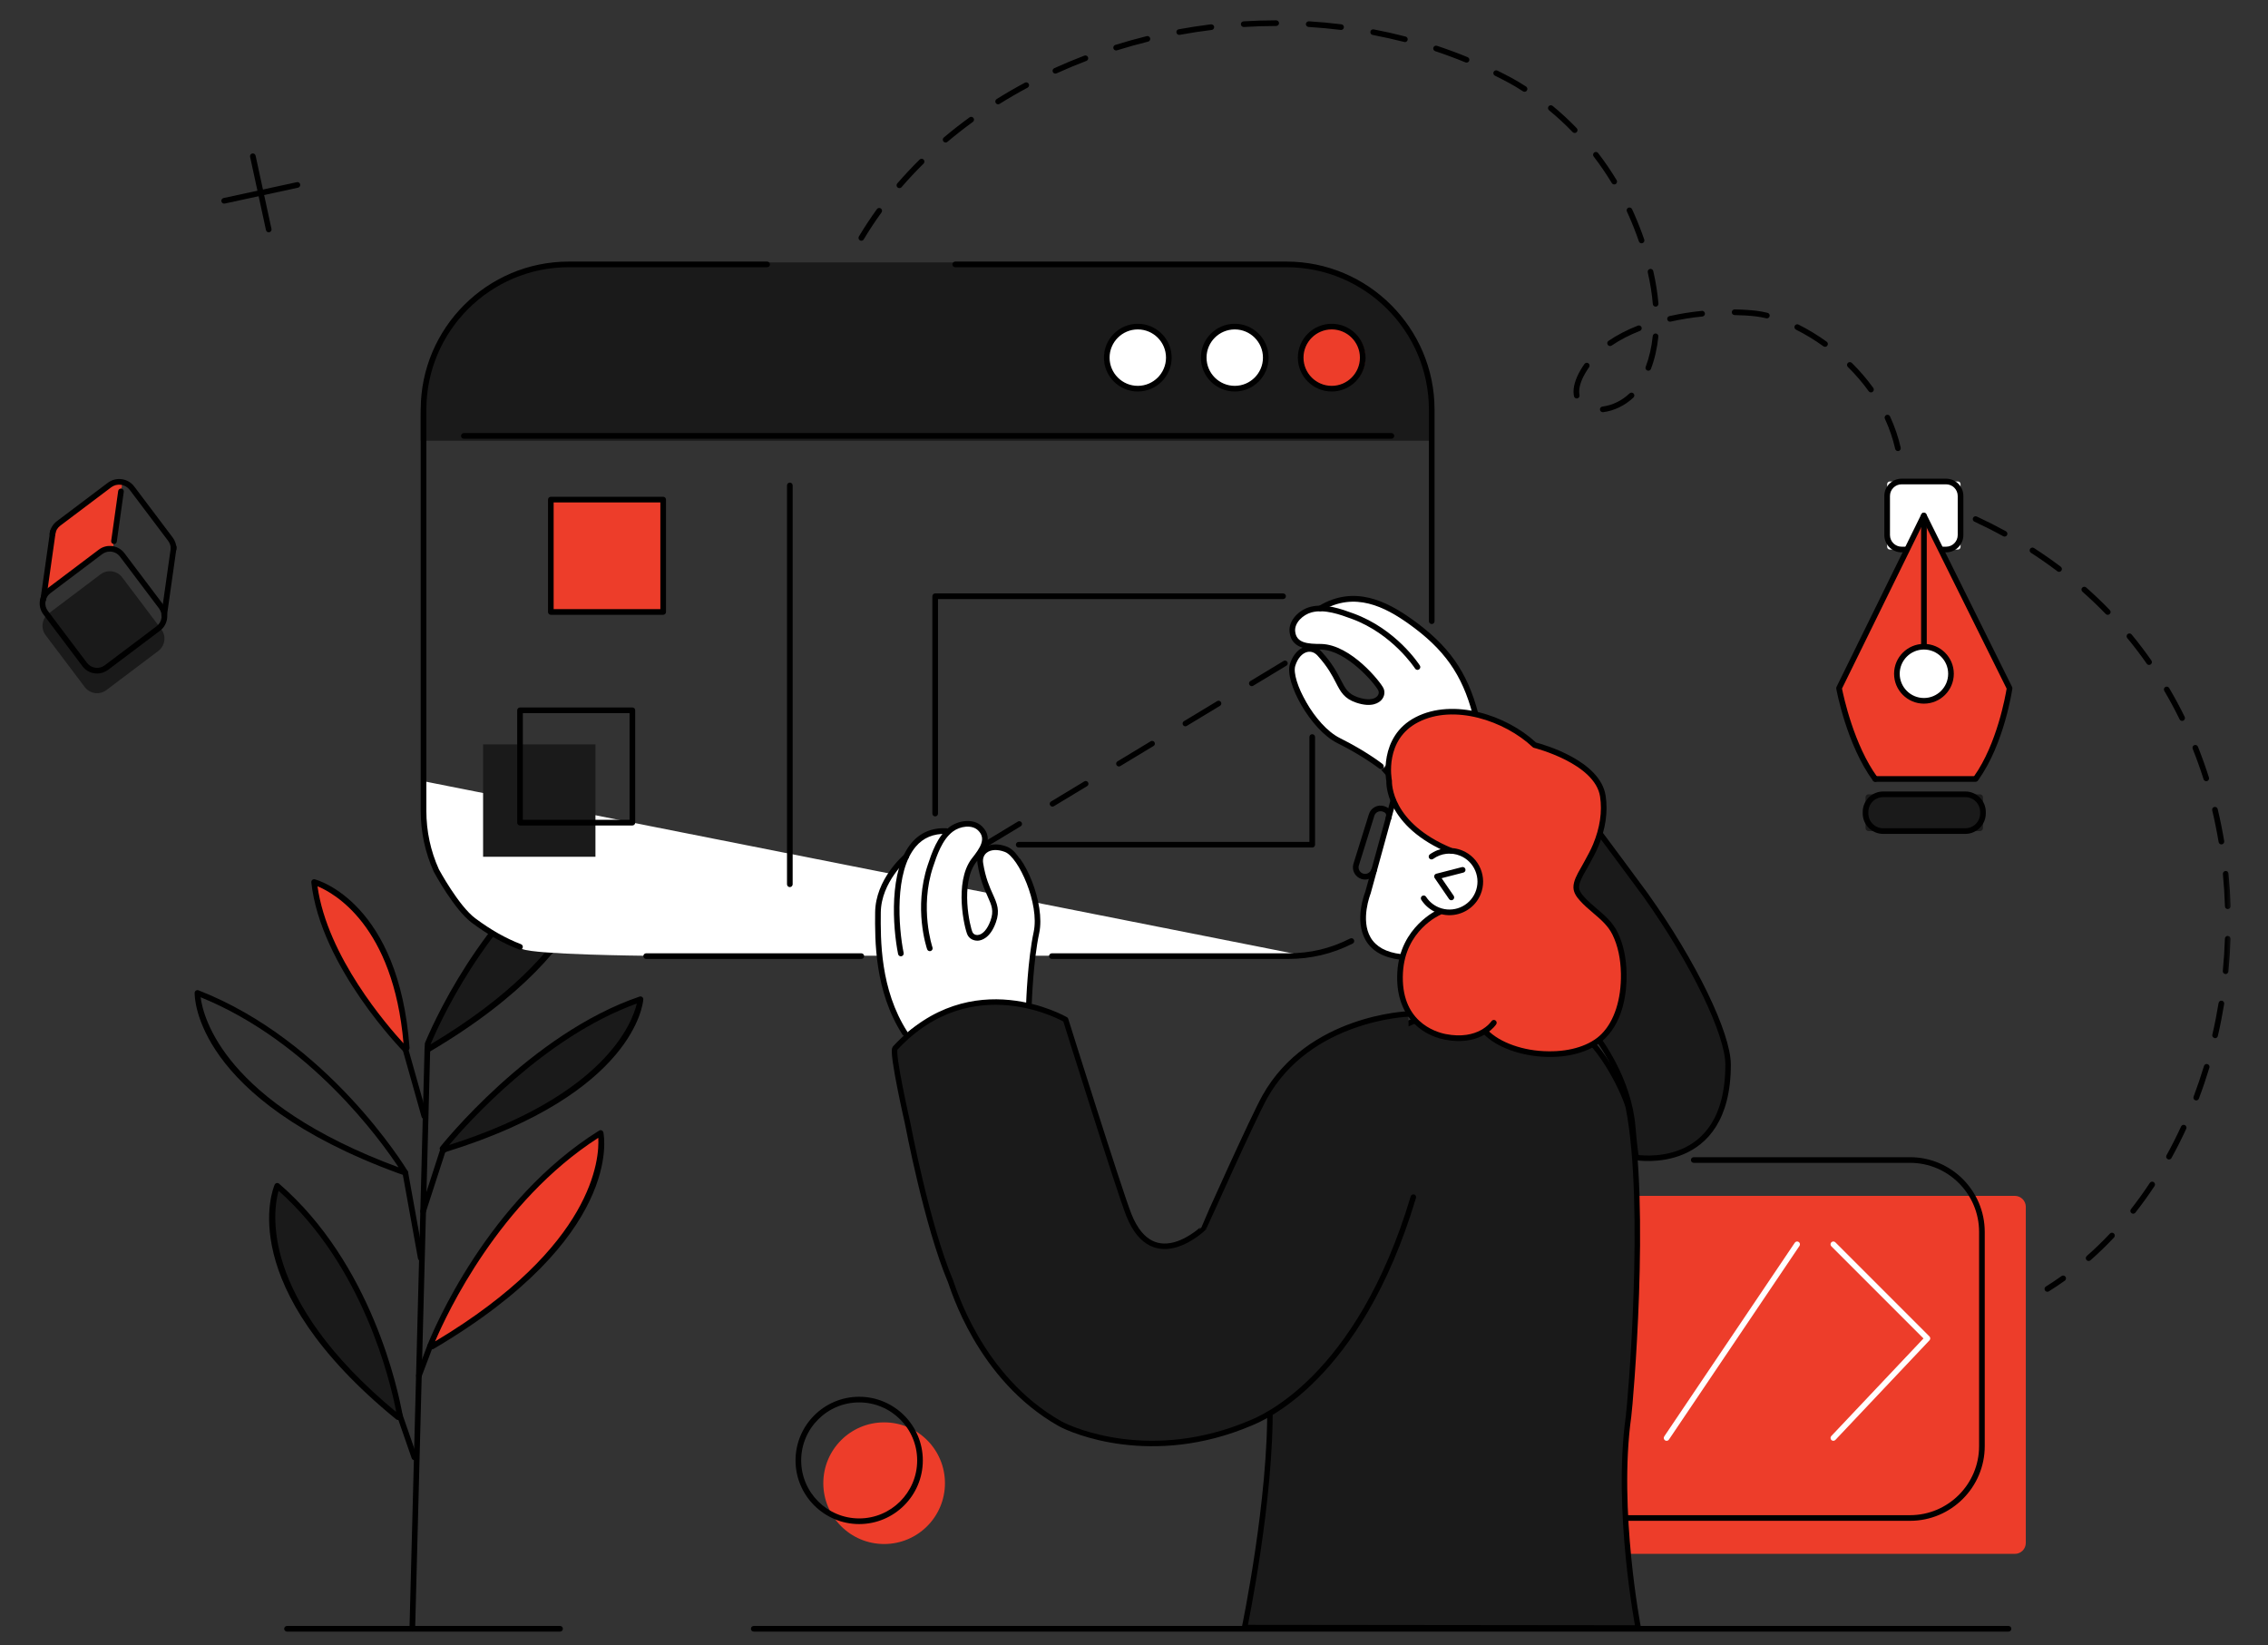<svg width="568" height="412" viewBox="0 0 568 412" fill="none" xmlns="http://www.w3.org/2000/svg">
<rect x="0" y="0" width="568" height="412" fill="#333333" stroke="none"/>
<g clip-path="url(#clip0_502_1620)">
<mask id="mask0_502_1620" style="mask-type:luminance" maskUnits="userSpaceOnUse" x="0" y="0" width="568" height="412">
<path d="M568 0.001H0V411.969H568V0.001Z" fill="white"/>
</mask>
<g mask="url(#mask0_502_1620)">
<mask id="mask1_502_1620" style="mask-type:luminance" maskUnits="userSpaceOnUse" x="8" y="2" width="551" height="408">
<path d="M8.846 2.415H558.742V409.554H8.846V2.415Z" fill="white"/>
</mask>
<g mask="url(#mask1_502_1620)">
<path d="M140.263 408.559H71.879C71.488 408.559 71.171 408.242 71.171 407.851C71.171 407.461 71.488 407.144 71.879 407.144H140.263C140.653 407.144 140.97 407.461 140.97 407.851C140.97 408.242 140.653 408.559 140.263 408.559Z" fill="black"/>
<path d="M503.018 408.559H188.769C188.378 408.559 188.062 408.242 188.062 407.851C188.062 407.461 188.378 407.144 188.769 407.144H503.018C503.409 407.144 503.726 407.461 503.726 407.851C503.726 408.242 503.409 408.559 503.018 408.559Z" fill="black"/>
<path d="M108.088 336.143C108.088 336.143 115.849 318.632 127.077 304.672C138.304 290.711 150.418 283.708 150.418 283.708C150.418 283.708 151.76 299.993 134.552 317.326C117.344 334.658 108.088 336.143 108.088 336.143Z" fill="#ED3D2A"/>
<path d="M101.857 262.407C101.857 262.407 100.397 247.596 96.521 239.3C92.645 231.005 84.652 222.703 78.669 220.87C78.669 220.87 79.55 229.517 85.194 240.352C90.838 251.187 101.911 262.794 101.911 262.794L101.857 262.407Z" fill="#ED3D2A"/>
<path d="M107.573 262.268C107.573 262.268 128.021 250.679 136.6 239.57C145.18 228.461 147.565 222.271 148.196 219.713C148.827 217.156 149.317 210.03 149.317 210.03C149.317 210.03 135.366 217.27 123.723 233.107C112.08 248.945 107.59 259.555 107.573 262.268Z" fill="#1A1A1A"/>
<path d="M111.467 287.776C111.467 287.776 133.805 280.667 144.566 271.998C155.327 263.329 160.363 252.81 160.343 250.658C160.343 250.658 144.534 255.066 131.514 267.044C118.494 279.021 111.467 287.776 111.467 287.776Z" fill="#1A1A1A"/>
<path d="M100.169 354.821C100.169 354.821 96.777 334.439 87.175 319.006C77.573 303.573 69.731 297.196 69.731 297.196C69.731 297.196 64.759 309.54 74.72 326.958C84.68 344.377 100.169 354.821 100.169 354.821Z" fill="#1A1A1A"/>
<path d="M99.743 355.571C99.563 355.587 99.379 355.536 99.231 355.414C58.361 322.043 68.338 297.675 68.784 296.653C68.873 296.447 69.055 296.295 69.275 296.246C69.497 296.195 69.726 296.254 69.894 296.399C93.108 316.446 99.742 348.222 100.837 354.388C100.884 354.65 100.78 354.913 100.57 355.073L100.108 355.428C99.999 355.512 99.872 355.559 99.743 355.571ZM69.768 298.17C68.419 302.923 64.684 324.959 99.251 353.6C97.724 345.695 90.906 316.985 69.768 298.17Z" fill="black"/>
<path d="M101.574 294.341C101.475 294.351 101.377 294.339 101.279 294.307L99.702 293.77C48.814 275.099 48.725 249.697 48.745 248.624C48.75 248.394 48.867 248.178 49.059 248.049C49.256 247.926 49.501 247.897 49.709 247.979C82.014 260.584 101.307 291.943 102.114 293.272C102.268 293.525 102.246 293.85 102.059 294.079C101.937 294.233 101.759 294.324 101.574 294.341ZM50.246 249.717C50.881 254.707 56.158 276.18 99.818 292.306C95.356 285.543 77.649 260.853 50.246 249.717Z" fill="black"/>
<path d="M101.628 263.529C101.491 263.592 101.21 263.471 101.06 263.324C100.853 263.114 80.275 242.129 77.966 220.948C77.94 220.715 78.03 220.486 78.208 220.333C78.384 220.182 78.629 220.127 78.849 220.187C79.708 220.412 99.904 226.163 102.564 262.354C102.576 262.516 102.532 262.679 102.437 262.812L102.142 263.232C102.021 263.402 101.835 263.51 101.628 263.529ZM79.514 221.923C81.982 239.551 97 256.86 101.056 261.26C98.506 231.699 83.585 223.595 79.514 221.923Z" fill="black"/>
<path d="M107.093 263.581C106.943 263.595 106.791 263.562 106.66 263.481C106.437 263.347 106.307 263.101 106.32 262.84L106.399 261.331C106.404 261.251 106.423 261.17 106.455 261.093C109.931 252.862 123.261 224.762 148.856 208.818C149.049 208.699 149.293 208.681 149.508 208.768C149.72 208.86 149.874 209.05 149.922 209.274C150.142 210.338 154.791 235.596 107.385 263.488C107.295 263.54 107.195 263.572 107.093 263.581ZM107.807 261.531C147.719 237.714 148.944 215.645 148.648 210.625C124.147 226.371 111.271 253.357 107.807 261.531Z" fill="black"/>
<path d="M108.265 337.879C108.172 337.888 108.075 337.878 107.982 337.848L107.511 337.695C107.326 337.636 107.173 337.502 107.089 337.324C107.007 337.148 107 336.944 107.072 336.762C108.524 333.106 122.065 300.538 150.044 283.107C150.239 282.985 150.483 282.967 150.696 283.057C150.909 283.148 151.063 283.339 151.11 283.563C151.331 284.626 155.98 309.891 108.558 337.786C108.468 337.838 108.368 337.87 108.265 337.879ZM149.836 284.914C125.052 300.851 111.996 328.748 108.955 335.904C148.911 312.015 150.133 289.935 149.836 284.914Z" fill="black"/>
<path d="M111.382 288.597C111.286 288.606 111.19 288.594 111.105 288.55L110.505 288.241C110.316 288.144 110.182 287.969 110.136 287.763C110.092 287.557 110.142 287.341 110.271 287.175C110.493 286.894 132.734 258.875 160.173 249.547C160.39 249.469 160.642 249.51 160.831 249.657C161.02 249.801 161.122 250.031 161.107 250.268C161.039 251.221 158.93 273.759 111.897 288.384C111.621 288.544 111.501 288.586 111.382 288.597ZM159.49 251.287C136.386 259.62 117.182 281.139 112.483 286.715C151.67 274.255 158.395 255.963 159.49 251.287Z" fill="black"/>
<path d="M103.326 408.537C102.853 408.529 102.544 408.205 102.553 407.814L106.319 262.859C106.331 262.469 106.632 262.2 107.046 262.17C107.435 262.181 107.744 262.506 107.735 262.896L103.969 407.852C103.959 408.214 103.678 408.504 103.326 408.537Z" fill="black"/>
<path d="M103.842 365.628C103.524 365.658 103.217 365.469 103.108 365.157L99.186 353.881C99.056 353.511 99.252 353.107 99.621 352.98C99.997 352.854 100.392 353.049 100.522 353.415L104.444 364.691C104.573 365.061 104.377 365.465 104.009 365.592C103.953 365.612 103.897 365.623 103.842 365.628Z" fill="black"/>
<path d="M104.972 345.186C104.868 345.196 104.761 345.183 104.656 345.143C104.29 345.006 104.106 344.598 104.246 344.232L107.068 336.772C107.204 336.406 107.61 336.22 107.98 336.361C108.346 336.499 108.53 336.907 108.391 337.273L105.568 344.733C105.47 344.994 105.232 345.162 104.972 345.186Z" fill="black"/>
<path d="M105.433 315.706C105.071 315.739 104.738 315.491 104.671 315.128L100.812 293.764C100.743 293.378 100.998 293.01 101.381 292.941C101.727 292.841 102.132 293.128 102.205 293.511L106.064 314.875C106.133 315.261 105.878 315.629 105.494 315.698C105.474 315.702 105.453 315.704 105.433 315.706Z" fill="black"/>
<path d="M106.329 280.191C105.995 280.222 105.676 280.013 105.584 279.678L100.883 263.017C100.776 262.643 100.995 262.251 101.372 262.145C101.774 262.036 102.14 262.26 102.243 262.634L106.944 279.296C107.051 279.67 106.831 280.062 106.455 280.167C106.412 280.179 106.37 280.187 106.329 280.191Z" fill="black"/>
<path d="M106.029 304.028C105.935 304.037 105.839 304.027 105.746 303.997C105.373 303.876 105.171 303.478 105.292 303.106L110.355 287.496C110.475 287.122 110.878 286.922 111.246 287.042C111.619 287.162 111.821 287.561 111.7 287.933L106.637 303.542C106.546 303.819 106.301 304.003 106.029 304.028Z" fill="black"/>
<path d="M236.655 371.396C236.655 379.808 229.836 386.628 221.424 386.628C213.011 386.628 206.191 379.808 206.191 371.396C206.191 362.984 213.011 356.165 221.424 356.165C229.836 356.165 236.655 362.984 236.655 371.396Z" fill="#ED3D2A"/>
<path d="M215.174 381.632C206.385 381.632 199.235 374.482 199.235 365.693C199.235 356.904 206.385 349.752 215.174 349.752C223.963 349.752 231.112 356.904 231.112 365.693C231.112 374.482 223.963 381.632 215.174 381.632ZM215.174 351.167C207.164 351.167 200.649 357.682 200.649 365.693C200.649 373.702 207.164 380.218 215.174 380.218C223.183 380.218 229.698 373.702 229.698 365.693C229.698 357.682 223.183 351.167 215.174 351.167Z" fill="black"/>
<path d="M39.639 163.003L26.65 172.795C24.939 174.084 22.508 173.743 21.218 172.033L11.426 159.044C10.136 157.333 10.478 154.901 12.188 153.612L25.177 143.82C26.888 142.53 29.32 142.872 30.609 144.582L40.401 157.571C41.691 159.282 41.349 161.714 39.639 163.003Z" fill="#1A1A1A"/>
<path d="M28.296 137.162L30.662 120.739C30.662 120.739 28.714 120.501 27.586 121.342C26.582 122.089 17.05 129.283 14.942 130.874C14.561 131.161 14.246 131.504 13.996 131.911C13.64 132.489 13.206 133.404 13.035 134.614C12.723 136.819 10.968 149.226 10.968 149.226L25.913 137.478C25.913 137.478 26.85 136.782 28.296 137.162Z" fill="#ED3D2A"/>
<path d="M24.324 168.656C24.11 168.656 23.895 168.639 23.677 168.608C22.464 168.44 21.391 167.807 20.653 166.829L10.861 153.84C10.123 152.862 9.811 151.655 9.982 150.441C10.152 149.228 10.785 148.155 11.763 147.417L24.752 137.625C26.768 136.104 29.646 136.507 31.175 138.527L40.967 151.516C41.703 152.494 42.015 153.7 41.845 154.913C41.676 156.128 41.043 157.201 40.065 157.938L27.074 167.731C26.271 168.335 25.313 168.656 24.324 168.656ZM27.508 138.118C26.842 138.118 26.174 138.326 25.602 138.755L12.615 148.547C11.938 149.057 11.5 149.799 11.381 150.638C11.264 151.477 11.48 152.311 11.992 152.99L21.784 165.977C22.838 167.375 24.832 167.655 26.223 166.6L39.214 156.808C39.89 156.298 40.326 155.556 40.445 154.718C40.562 153.877 40.346 153.043 39.837 152.366L30.044 139.378C29.422 138.554 28.47 138.118 27.508 138.118Z" fill="black"/>
<path d="M43.479 138.186C43.078 138.18 42.766 137.859 42.771 137.469C42.782 136.724 42.55 136.013 42.099 135.415L32.501 122.684C31.966 121.973 31.185 121.514 30.303 121.389C29.42 121.27 28.548 121.492 27.835 122.03L15.104 131.627C14.4 132.157 13.94 132.93 13.811 133.803C13.753 134.188 13.41 134.457 13.009 134.4C12.623 134.344 12.356 133.984 12.413 133.598C12.596 132.352 13.25 131.253 14.252 130.496L26.984 120.9C27.995 120.137 29.243 119.819 30.501 119.989C31.756 120.164 32.868 120.82 33.631 121.833L43.23 134.564C43.871 135.415 44.202 136.426 44.186 137.489C44.179 137.875 43.865 138.186 43.479 138.186Z" fill="black"/>
<path d="M28.546 136.25C28.061 136.188 27.792 135.831 27.845 135.444L29.6 122.941C29.654 122.557 29.999 122.287 30.4 122.339C30.787 122.394 31.056 122.752 31.002 123.139L29.247 135.642C29.197 135.995 28.894 136.25 28.546 136.25Z" fill="black"/>
<path d="M41.111 154.735C40.626 154.673 40.357 154.315 40.41 153.929L42.815 136.935C42.873 136.548 43.248 136.304 43.614 136.332C44.001 136.388 44.27 136.746 44.217 137.132L41.812 154.126C41.761 154.48 41.458 154.735 41.111 154.735Z" fill="black"/>
<path d="M10.841 150.832C10.356 150.77 10.086 150.412 10.14 150.026L12.545 133.032C12.602 132.647 12.97 132.405 13.344 132.429C13.73 132.485 14 132.842 13.947 133.229L11.542 150.223C11.49 150.577 11.188 150.832 10.841 150.832Z" fill="black"/>
<path d="M504.61 389.093H386.488C384.984 389.093 383.754 387.863 383.754 386.36V302.185C383.754 300.681 384.984 299.451 386.488 299.451H504.61C506.113 299.451 507.343 300.681 507.343 302.185V386.36C507.343 387.863 506.113 389.093 504.61 389.093Z" fill="#ED3D2A"/>
<path d="M417.383 360.783C417.248 360.783 417.108 360.744 416.989 360.662C416.664 360.444 416.578 360.004 416.795 359.681L449.489 311.183C449.711 310.859 450.151 310.773 450.471 310.992C450.796 311.21 450.883 311.65 450.665 311.973L417.971 360.47C417.831 360.674 417.61 360.783 417.383 360.783Z" fill="white"/>
<path d="M459.146 360.783C458.973 360.783 458.796 360.719 458.661 360.59C458.377 360.322 458.364 359.874 458.632 359.59L481.722 335.154L458.644 312.077C458.368 311.802 458.368 311.354 458.644 311.078C458.924 310.799 459.367 310.799 459.647 311.078L483.21 334.64C483.482 334.909 483.486 335.347 483.223 335.624L459.659 360.561C459.52 360.709 459.334 360.783 459.146 360.783Z" fill="white"/>
<path d="M478.343 380.819H406.987C406.597 380.819 406.28 380.503 406.28 380.112C406.28 379.722 406.597 379.405 406.987 379.405H478.343C487.884 379.405 495.646 371.644 495.646 362.107V308.477C495.646 298.939 487.884 291.178 478.343 291.178H424.183C423.792 291.178 423.476 290.862 423.476 290.471C423.476 290.081 423.792 289.764 424.183 289.764H478.343C488.665 289.764 497.06 298.158 497.06 308.477V362.107C497.06 372.425 488.665 380.819 478.343 380.819Z" fill="black"/>
<path d="M512.745 323.459C512.51 323.459 512.28 323.342 512.144 323.126C511.939 322.796 512.038 322.36 512.371 322.152C513.69 321.33 515.01 320.448 516.292 319.534C516.609 319.312 517.057 319.382 517.279 319.698C517.505 320.017 517.431 320.459 517.114 320.685C515.807 321.618 514.463 322.516 513.118 323.353C513.004 323.425 512.872 323.459 512.745 323.459ZM523.075 315.754C522.878 315.754 522.684 315.674 522.545 315.513C522.286 315.221 522.314 314.773 522.606 314.516C524.608 312.753 526.561 310.864 528.411 308.897C528.67 308.613 529.127 308.599 529.41 308.866C529.693 309.133 529.706 309.581 529.439 309.867C527.56 311.865 525.579 313.787 523.544 315.577C523.408 315.696 523.239 315.754 523.075 315.754ZM534.236 303.915C534.084 303.915 533.928 303.865 533.8 303.764C533.492 303.522 533.439 303.078 533.681 302.77C535.321 300.677 536.912 298.47 538.4 296.211C538.614 295.88 539.062 295.787 539.383 296.01C539.708 296.223 539.798 296.663 539.584 296.988C538.072 299.282 536.46 301.522 534.791 303.645C534.651 303.822 534.446 303.915 534.236 303.915ZM543.206 290.336C543.091 290.336 542.972 290.308 542.865 290.248C542.524 290.059 542.396 289.629 542.585 289.288C543.876 286.949 545.105 284.521 546.236 282.069C546.4 281.714 546.824 281.562 547.173 281.722C547.526 281.887 547.683 282.306 547.518 282.662C546.375 285.144 545.134 287.603 543.826 289.971C543.695 290.205 543.453 290.336 543.206 290.336ZM550.026 275.558C549.944 275.558 549.858 275.543 549.775 275.513C549.409 275.375 549.224 274.966 549.364 274.602C550.318 272.072 551.193 269.49 551.966 266.931C552.081 266.561 552.455 266.331 552.85 266.461C553.224 266.572 553.434 266.968 553.323 267.342C552.538 269.93 551.654 272.541 550.687 275.1C550.581 275.383 550.314 275.558 550.026 275.558ZM554.745 259.974C554.203 259.867 553.968 259.487 554.054 259.107C554.663 256.502 555.189 253.828 555.625 251.16C555.691 250.778 556.036 250.519 556.439 250.576C556.825 250.64 557.084 251.004 557.022 251.39C556.578 254.087 556.048 256.792 555.436 259.427C555.357 259.754 555.066 259.974 554.745 259.974ZM557.384 243.908C556.928 243.867 556.64 243.522 556.681 243.134C556.945 240.425 557.125 237.705 557.211 235.054C557.224 234.659 557.553 234.316 557.943 234.369C558.334 234.382 558.638 234.709 558.626 235.099C558.535 237.783 558.354 240.532 558.087 243.269C558.054 243.635 557.746 243.908 557.384 243.908ZM557.931 227.638C557.549 227.638 557.236 227.336 557.224 226.953C557.138 224.228 556.961 221.511 556.702 218.875C556.661 218.487 556.945 218.14 557.335 218.1C557.807 218.058 558.067 218.349 558.108 218.736C558.371 221.401 558.552 224.152 558.638 226.908C558.65 227.299 558.342 227.625 557.952 227.638H557.931ZM556.332 211.441C555.991 211.441 555.691 211.196 555.633 210.851C555.185 208.179 554.647 205.511 554.026 202.917C553.931 202.537 554.165 202.156 554.548 202.064C554.926 201.98 555.308 202.21 555.399 202.588C556.028 205.213 556.578 207.914 557.031 210.617C557.092 211.003 556.833 211.367 556.447 211.431C556.41 211.439 556.369 211.441 556.332 211.441ZM552.538 195.616C552.238 195.616 551.958 195.425 551.863 195.123C551.045 192.545 550.129 189.983 549.138 187.506C548.994 187.142 549.171 186.731 549.532 186.585C549.902 186.445 550.31 186.62 550.454 186.98C551.456 189.489 552.385 192.085 553.212 194.695C553.331 195.068 553.125 195.466 552.751 195.583C552.682 195.606 552.608 195.616 552.538 195.616ZM546.494 180.513C546.231 180.513 545.981 180.367 545.857 180.116C544.682 177.709 543.391 175.315 542.026 172.998C541.825 172.661 541.94 172.228 542.277 172.03C542.602 171.829 543.041 171.94 543.243 172.279C544.628 174.626 545.935 177.054 547.132 179.495C547.3 179.845 547.157 180.27 546.807 180.441C546.704 180.491 546.601 180.513 546.494 180.513ZM538.219 166.501C537.997 166.501 537.775 166.396 537.64 166.199C536.123 164.031 534.479 161.866 532.748 159.768C532.501 159.465 532.542 159.02 532.846 158.771C533.151 158.53 533.595 158.565 533.842 158.868C535.597 160.995 537.262 163.19 538.799 165.389C539.025 165.71 538.943 166.15 538.626 166.374C538.503 166.46 538.359 166.501 538.219 166.501ZM527.872 153.957C527.688 153.957 527.502 153.885 527.363 153.741C525.509 151.825 523.544 149.947 521.521 148.161C521.229 147.902 521.2 147.456 521.46 147.162C521.719 146.87 522.163 146.839 522.459 147.1C524.51 148.911 526.504 150.814 528.382 152.759C528.653 153.038 528.645 153.486 528.366 153.758C528.226 153.891 528.049 153.957 527.872 153.957ZM515.68 143.19C515.532 143.19 515.379 143.145 515.252 143.049C513.131 141.444 510.903 139.886 508.629 138.416C508.301 138.204 508.206 137.767 508.416 137.437C508.63 137.111 509.065 137.016 509.394 137.228C511.7 138.716 513.957 140.294 516.107 141.918C516.42 142.155 516.481 142.599 516.243 142.911C516.103 143.094 515.894 143.19 515.68 143.19ZM502.028 134.361C501.912 134.361 501.793 134.334 501.686 134.274C499.38 133.004 496.951 131.775 494.468 130.62C494.114 130.455 493.962 130.034 494.126 129.68C494.291 129.325 494.702 129.171 495.068 129.337C497.575 130.506 500.034 131.75 502.369 133.032C502.71 133.222 502.837 133.651 502.648 133.995C502.517 134.229 502.278 134.361 502.028 134.361Z" fill="black"/>
<path d="M475.324 112.954C474.999 112.954 474.707 112.732 474.633 112.404C474.053 109.843 473.186 107.304 472.055 104.86C471.891 104.504 472.043 104.083 472.401 103.921C472.75 103.752 473.174 103.913 473.338 104.264C474.509 106.798 475.41 109.431 476.014 112.091C476.101 112.471 475.862 112.851 475.48 112.938C475.426 112.948 475.373 112.954 475.324 112.954ZM401.398 103.216C401.045 103.216 400.74 102.952 400.695 102.593C400.65 102.204 400.925 101.853 401.312 101.806C403.75 101.514 406.225 100.311 408.111 98.507C408.387 98.237 408.843 98.246 409.11 98.529C409.382 98.811 409.373 99.259 409.09 99.531C406.985 101.541 404.214 102.882 401.485 103.212C401.456 103.214 401.427 103.216 401.398 103.216ZM394.882 99.779C394.549 99.779 394.253 99.547 394.188 99.21C394.118 98.856 394.081 98.48 394.077 98.081C394.077 96.266 394.837 94.172 396.334 91.847C396.486 91.609 396.65 91.372 396.819 91.136C397.045 90.817 397.481 90.747 397.806 90.968C398.122 91.194 398.196 91.635 397.97 91.954C397.818 92.17 397.67 92.39 397.526 92.612C396.173 94.706 395.491 96.542 395.491 98.073C395.495 98.373 395.524 98.663 395.577 98.934C395.651 99.319 395.405 99.69 395.018 99.766C394.973 99.775 394.928 99.779 394.882 99.779ZM468.573 98.258C468.356 98.258 468.138 98.155 467.998 97.964C466.477 95.847 464.721 93.802 462.777 91.884C462.498 91.611 462.498 91.163 462.769 90.883C463.049 90.604 463.493 90.606 463.772 90.877C465.774 92.85 467.583 94.957 469.149 97.138C469.375 97.456 469.305 97.898 468.984 98.127C468.861 98.215 468.717 98.258 468.573 98.258ZM412.806 92.828C412.724 92.828 412.637 92.813 412.555 92.782C412.189 92.644 412.004 92.235 412.144 91.87C413.036 89.51 413.632 86.908 413.916 84.135C413.953 83.746 414.368 83.436 414.689 83.504C415.079 83.543 415.363 83.891 415.322 84.279C415.026 87.173 414.405 89.897 413.468 92.371C413.361 92.653 413.089 92.828 412.806 92.828ZM457.063 86.84C456.919 86.84 456.776 86.797 456.648 86.707C454.436 85.114 452.126 83.712 449.787 82.542C449.437 82.368 449.298 81.942 449.47 81.593C449.643 81.239 450.071 81.097 450.42 81.276C452.825 82.479 455.201 83.919 457.478 85.559C457.795 85.788 457.865 86.23 457.639 86.546C457.499 86.74 457.281 86.84 457.063 86.84ZM403.236 86.647C403.01 86.647 402.788 86.54 402.652 86.339C402.43 86.016 402.512 85.576 402.837 85.356C404.954 83.907 407.429 82.623 410.187 81.539C410.557 81.395 410.964 81.576 411.104 81.938C411.248 82.302 411.067 82.713 410.705 82.855C408.046 83.901 405.666 85.134 403.634 86.523C403.511 86.608 403.376 86.647 403.236 86.647ZM418.24 80.551C417.916 80.551 417.624 80.328 417.55 79.998C417.463 79.617 417.706 79.239 418.084 79.153C420.682 78.569 423.416 78.129 426.211 77.846C426.544 77.769 426.943 78.088 426.984 78.477C427.025 78.865 426.742 79.212 426.351 79.251C423.617 79.531 420.937 79.963 418.397 80.534C418.343 80.546 418.29 80.551 418.24 80.551ZM442.499 79.727C441.409 79.484 440.537 79.322 439.748 79.229C438.116 79.036 436.32 78.923 434.404 78.894C434.014 78.888 433.706 78.567 433.71 78.177C433.713 77.79 434.03 77.48 434.416 77.48C436.386 77.508 438.236 77.624 439.913 77.823C440.76 77.924 441.689 78.094 442.667 78.333C443.045 78.423 443.279 78.805 443.185 79.186C443.107 79.51 442.819 79.727 442.499 79.727ZM414.639 76.781C414.273 76.781 413.965 76.503 413.936 76.134C413.718 73.609 413.295 70.937 412.67 68.195C412.584 67.815 412.822 67.435 413.205 67.348C413.608 67.266 413.965 67.503 414.051 67.883C414.689 70.689 415.124 73.424 415.342 76.014C415.379 76.403 415.087 76.746 414.701 76.779C414.681 76.781 414.66 76.781 414.639 76.781ZM411.116 60.921C410.824 60.921 410.549 60.738 410.446 60.444C409.723 58.34 408.9 56.235 407.996 54.186L407.445 52.956C407.281 52.601 407.437 52.181 407.79 52.017C408.14 51.859 408.563 52.011 408.728 52.365L409.291 53.612C410.212 55.7 411.05 57.842 411.787 59.984C411.914 60.354 411.717 60.757 411.347 60.884C411.268 60.909 411.194 60.921 411.116 60.921ZM215.711 60.278C215.588 60.278 215.463 60.247 215.347 60.177C215.012 59.978 214.904 59.544 215.105 59.207C216.494 56.88 218.015 54.578 219.621 52.365C219.849 52.046 220.29 51.976 220.609 52.206C220.926 52.437 220.996 52.878 220.767 53.195C219.185 55.376 217.688 57.643 216.318 59.935C216.186 60.155 215.952 60.278 215.711 60.278ZM225.246 47.109C225.082 47.109 224.918 47.053 224.784 46.938C224.488 46.681 224.455 46.235 224.71 45.939C226.48 43.892 228.362 41.88 230.311 39.958C230.588 39.683 231.039 39.688 231.312 39.964C231.587 40.244 231.583 40.692 231.305 40.965C229.384 42.86 227.526 44.846 225.783 46.864C225.641 47.026 225.444 47.109 225.246 47.109ZM404.267 46.182C404.029 46.182 403.795 46.06 403.663 45.841C402.274 43.547 400.745 41.306 399.117 39.185C398.878 38.875 398.936 38.431 399.244 38.192C399.557 37.956 400.005 38.014 400.235 38.322C401.9 40.486 403.458 42.77 404.872 45.109C405.073 45.444 404.966 45.878 404.633 46.081C404.518 46.149 404.391 46.182 404.267 46.182ZM236.82 35.685C236.619 35.685 236.42 35.6 236.28 35.434C236.027 35.136 236.066 34.69 236.364 34.437C238.417 32.702 240.588 31.003 242.812 29.387C243.122 29.155 243.568 29.224 243.799 29.543C244.029 29.858 243.959 30.302 243.642 30.53C241.447 32.127 239.305 33.804 237.277 35.518C237.143 35.631 236.983 35.685 236.82 35.685ZM394.369 33.296C394.184 33.296 393.999 33.224 393.859 33.08C391.988 31.14 389.999 29.301 387.943 27.609C387.639 27.36 387.598 26.914 387.845 26.612C388.095 26.314 388.544 26.271 388.84 26.515C390.94 28.242 392.971 30.121 394.879 32.098C395.15 32.38 395.142 32.828 394.858 33.099C394.722 33.231 394.546 33.296 394.369 33.296ZM249.971 26.114C249.737 26.114 249.504 25.997 249.371 25.782C249.163 25.451 249.264 25.015 249.597 24.807C251.897 23.369 254.281 21.989 256.682 20.705C257.017 20.52 257.453 20.649 257.64 20.997C257.823 21.34 257.693 21.769 257.348 21.954C254.976 23.22 252.62 24.585 250.345 26.008C250.23 26.08 250.1 26.114 249.971 26.114ZM381.81 22.98C381.678 22.98 381.543 22.943 381.424 22.867C380.149 22.037 379.015 21.358 377.962 20.791C376.778 20.156 375.586 19.541 374.386 18.95C374.036 18.777 373.893 18.351 374.065 18.002C374.238 17.648 374.673 17.509 375.011 17.679C376.228 18.279 377.436 18.902 378.632 19.546C379.722 20.131 380.885 20.83 382.197 21.679C382.521 21.893 382.616 22.331 382.402 22.657C382.267 22.867 382.04 22.98 381.81 22.98ZM264.314 18.431C264.044 18.431 263.788 18.277 263.67 18.018C263.508 17.66 263.664 17.241 264.02 17.081C266.497 15.955 269.037 14.894 271.575 13.928C271.935 13.794 272.348 13.971 272.488 14.339C272.626 14.703 272.443 15.112 272.077 15.252C269.57 16.205 267.056 17.253 264.608 18.368C264.511 18.411 264.412 18.431 264.314 18.431ZM367.282 15.675C367.192 15.675 367.101 15.659 367.015 15.622C364.536 14.606 361.983 13.661 359.427 12.812C359.057 12.689 358.855 12.288 358.978 11.918C359.101 11.544 359.501 11.344 359.87 11.468C362.46 12.329 365.046 13.285 367.55 14.314C367.911 14.463 368.084 14.876 367.936 15.237C367.825 15.511 367.562 15.675 367.282 15.675ZM279.522 12.633C279.22 12.633 278.94 12.44 278.846 12.136C278.731 11.764 278.938 11.367 279.312 11.25C281.886 10.448 284.537 9.708 287.193 9.05C287.583 8.952 287.955 9.192 288.05 9.567C288.144 9.947 287.912 10.329 287.534 10.424C284.905 11.075 282.28 11.807 279.731 12.602C279.661 12.623 279.591 12.633 279.522 12.633ZM351.842 10.543C349.071 9.848 346.416 9.252 343.768 8.748C343.382 8.677 343.131 8.304 343.205 7.922C343.279 7.542 343.616 7.281 344.032 7.359C346.712 7.869 349.396 8.471 352.019 9.151C352.397 9.25 352.623 9.634 352.528 10.012C352.442 10.331 352.158 10.543 351.842 10.543ZM295.322 8.734C294.985 8.734 294.689 8.496 294.625 8.154C294.555 7.77 294.81 7.402 295.194 7.33C297.867 6.841 300.588 6.424 303.285 6.093C303.667 6.07 304.024 6.323 304.074 6.71C304.119 7.098 303.844 7.451 303.457 7.499C300.789 7.825 298.096 8.237 295.449 8.724C295.408 8.73 295.363 8.734 295.322 8.734ZM335.859 7.499C333.125 7.164 330.412 6.913 327.711 6.748C327.321 6.724 327.02 6.389 327.045 5.998C327.07 5.612 327.423 5.351 327.793 5.334C330.527 5.501 333.273 5.756 335.945 6.089C336.336 6.138 336.611 6.491 336.562 6.88C336.517 7.238 336.212 7.499 335.859 7.499ZM311.473 6.759C311.103 6.759 310.791 6.471 310.766 6.095C310.741 5.704 311.042 5.369 311.428 5.344C314.17 5.176 316.924 5.092 319.613 5.092C320.003 5.092 320.32 5.408 320.32 5.799C320.32 6.189 320.003 6.506 319.613 6.506C316.953 6.506 314.228 6.59 311.519 6.759H311.473Z" fill="black"/>
<path d="M105.849 195.576C105.849 195.576 100.566 224.529 130.787 237.632C134.083 239.061 161.431 239.322 161.431 239.322H326.695" fill="white"/>
<path d="M490.352 137.602H473.269C472.912 137.602 472.622 137.312 472.622 136.955V121.214C472.622 120.856 472.912 120.566 473.269 120.566H490.352C490.71 120.566 491 120.856 491 121.214V136.955C491 137.312 490.71 137.602 490.352 137.602Z" fill="white"/>
<path d="M487.377 138.31H486.249C485.859 138.31 485.542 137.993 485.542 137.602C485.542 137.212 485.859 136.895 486.249 136.895H487.377C488.985 136.895 490.293 135.587 490.293 133.98V124.187C490.293 122.58 488.985 121.274 487.377 121.274H476.244C474.636 121.274 473.327 122.58 473.327 124.187V133.98C473.327 135.587 474.636 136.895 476.244 136.895H486.699C487.09 136.895 487.407 137.212 487.407 137.602C487.407 137.993 487.09 138.31 486.699 138.31H476.244C473.854 138.31 471.912 136.368 471.912 133.98V124.187C471.912 121.801 473.854 119.859 476.244 119.859H487.377C489.767 119.859 491.709 121.801 491.709 124.187V133.98C491.709 136.368 489.767 138.31 487.377 138.31Z" fill="black"/>
<path d="M492.542 179.424H471.124V158.006H492.542V179.424Z" fill="white"/>
<path d="M495.877 208.102H467.945C467.537 208.102 467.204 207.768 467.204 207.361V199.641C467.204 199.234 467.537 198.9 467.944 198.9H495.877C496.284 198.9 496.618 199.234 496.618 199.641V207.361C496.618 207.768 496.284 208.102 495.877 208.102Z" fill="#1A1A1A"/>
<path d="M481.811 129.084L460.57 172.322C460.57 172.322 463.506 188.361 469.632 195.059L494.763 195.058C494.763 195.058 502.572 181.835 503.235 172.566L481.811 129.084ZM481.811 175.489C478.069 175.489 475.036 172.456 475.036 168.714C475.036 164.973 478.069 161.939 481.811 161.939C485.552 161.939 488.586 164.973 488.586 168.714C488.586 172.456 485.552 175.489 481.811 175.489Z" fill="#ED3D2A"/>
<path d="M469.634 195.768C469.416 195.768 469.202 195.667 469.062 195.478C462.491 186.509 459.98 173.019 459.877 172.45C459.849 172.3 459.869 172.146 459.939 172.011L481.177 128.773C481.346 128.42 481.773 128.282 482.123 128.451C482.472 128.623 482.616 129.046 482.443 129.398L461.312 172.421C461.674 174.238 464.279 186.556 470.205 194.644C470.435 194.958 470.365 195.4 470.053 195.632C469.926 195.725 469.777 195.768 469.634 195.768Z" fill="black"/>
<path d="M494.953 195.503C494.809 195.503 494.669 195.462 494.542 195.371C494.225 195.145 494.151 194.703 494.377 194.387C500.135 186.287 502.26 174.19 502.543 172.435L481.177 129.4C481.005 129.051 481.144 128.625 481.494 128.453C481.843 128.274 482.271 128.42 482.443 128.771L503.908 172.008C503.974 172.137 503.994 172.281 503.974 172.423C503.896 172.984 501.915 186.223 495.528 195.205C495.393 195.4 495.175 195.503 494.953 195.503Z" fill="black"/>
<path d="M494.764 195.766H469.634C469.243 195.766 468.927 195.449 468.927 195.059C468.927 194.668 469.243 194.352 469.634 194.352H494.764C495.154 194.352 495.471 194.668 495.471 195.059C495.471 195.449 495.154 195.766 494.764 195.766Z" fill="black"/>
<path d="M492.2 208.809H471.623C468.795 208.809 466.498 206.51 466.498 203.684V203.319C466.498 200.493 468.795 198.194 471.623 198.194H492.2C495.027 198.194 497.324 200.493 497.324 203.319V203.684C497.324 206.51 495.027 208.809 492.2 208.809ZM471.623 199.608C469.576 199.608 467.912 201.272 467.912 203.319V203.684C467.912 205.731 469.576 207.395 471.623 207.395H492.2C494.246 207.395 495.91 205.731 495.91 203.684V203.319C495.91 201.272 494.246 199.608 492.2 199.608H471.623Z" fill="black"/>
<path d="M481.831 176.196C477.705 176.196 474.352 172.84 474.352 168.714C474.352 164.588 477.705 161.232 481.831 161.232C485.957 161.232 489.315 164.588 489.315 168.714C489.315 172.84 485.957 176.196 481.831 176.196ZM481.831 162.646C478.486 162.646 475.765 165.369 475.765 168.714C475.765 172.059 478.486 174.782 481.831 174.782C485.176 174.782 487.901 172.059 487.901 168.714C487.901 165.369 485.176 162.646 481.831 162.646Z" fill="black"/>
<path d="M481.831 162.131C481.441 162.131 481.124 161.814 481.124 161.424V129.979C481.124 129.589 481.441 129.272 481.831 129.272C482.221 129.272 482.538 129.589 482.538 129.979V161.424C482.538 161.814 482.221 162.131 481.831 162.131Z" fill="black"/>
<path d="M67.895 57.848C67.797 58 67.642 58.115 67.451 58.156C67.069 58.24 66.692 57.997 66.611 57.615L62.633 39.273C62.548 38.89 62.79 38.514 63.174 38.434C63.556 38.349 63.933 38.592 64.014 38.974L67.991 57.316C68.034 57.507 67.993 57.696 67.895 57.848Z" fill="black"/>
<path d="M75.078 46.69C74.98 46.842 74.825 46.957 74.633 46.998L56.291 50.972C55.909 51.056 55.532 50.813 55.451 50.431C55.365 50.048 55.608 49.672 55.992 49.591L74.334 45.617C74.715 45.532 75.093 45.775 75.174 46.158C75.217 46.349 75.176 46.538 75.078 46.69Z" fill="black"/>
<path d="M358.562 103.992C358.562 82.933 341.943 65.703 321.632 65.703H142.287C121.976 65.703 105.357 82.933 105.357 103.992V110.353H358.562V103.992Z" fill="#1A1A1A"/>
<path d="M292.804 89.554C292.804 94.017 289.186 97.635 284.723 97.635C280.26 97.635 276.641 94.017 276.641 89.554C276.641 85.09 280.26 81.472 284.723 81.472C289.186 81.472 292.804 85.09 292.804 89.554Z" fill="white"/>
<path d="M317.354 89.554C317.354 94.017 313.736 97.635 309.273 97.635C304.809 97.635 301.191 94.017 301.191 89.554C301.191 85.09 304.809 81.472 309.273 81.472C313.736 81.472 317.354 85.09 317.354 89.554Z" fill="white"/>
<path d="M341.905 89.554C341.905 94.017 338.286 97.635 333.823 97.635C329.359 97.635 325.741 94.017 325.741 89.554C325.741 85.09 329.359 81.472 333.823 81.472C338.286 81.472 341.905 85.09 341.905 89.554Z" fill="#ED3D2A"/>
<path d="M358.563 156.263C358.173 156.263 357.856 155.946 357.856 155.556V102.583C357.856 82.915 341.853 66.912 322.182 66.912H239.23C238.839 66.912 238.522 66.595 238.522 66.205C238.522 65.814 238.839 65.498 239.23 65.498H322.182C342.634 65.498 359.27 82.134 359.27 102.583V155.556C359.27 155.946 358.954 156.263 358.563 156.263Z" fill="black"/>
<path d="M348.467 109.855H116.165C115.774 109.855 115.458 109.539 115.458 109.148C115.458 108.757 115.774 108.441 116.165 108.441H348.467C348.857 108.441 349.174 108.757 349.174 109.148C349.174 109.539 348.857 109.855 348.467 109.855Z" fill="black"/>
<path d="M333.516 98.033C328.838 98.033 325.035 94.23 325.035 89.554C325.035 84.878 328.838 81.074 333.516 81.074C338.19 81.074 341.992 84.878 341.992 89.554C341.992 94.23 338.19 98.033 333.516 98.033ZM333.516 82.488C329.619 82.488 326.449 85.657 326.449 89.554C326.449 93.449 329.619 96.619 333.516 96.619C337.409 96.619 340.578 93.449 340.578 89.554C340.578 85.657 337.409 82.488 333.516 82.488Z" fill="black"/>
<path d="M309.233 98.033C304.555 98.033 300.752 94.23 300.752 89.554C300.752 84.878 304.555 81.074 309.233 81.074C313.907 81.074 317.709 84.878 317.709 89.554C317.709 94.23 313.907 98.033 309.233 98.033ZM309.233 82.488C305.336 82.488 302.166 85.657 302.166 89.554C302.166 93.449 305.336 96.619 309.233 96.619C313.126 96.619 316.295 93.449 316.295 89.554C316.295 85.657 313.126 82.488 309.233 82.488Z" fill="black"/>
<path d="M284.95 98.033C280.274 98.033 276.469 94.23 276.469 89.554C276.469 84.878 280.274 81.074 284.95 81.074C289.626 81.074 293.429 84.878 293.429 89.554C293.429 94.23 289.626 98.033 284.95 98.033ZM284.95 82.488C281.053 82.488 277.884 85.657 277.884 89.554C277.884 93.449 281.053 96.619 284.95 96.619C288.845 96.619 292.015 93.449 292.015 89.554C292.015 85.657 288.845 82.488 284.95 82.488Z" fill="black"/>
<path d="M197.806 222.133C197.416 222.133 197.099 221.817 197.099 221.426V121.553C197.099 121.162 197.416 120.846 197.806 120.846C198.197 120.846 198.513 121.162 198.513 121.553V221.426C198.513 221.817 198.197 222.133 197.806 222.133Z" fill="black"/>
<path d="M322.523 240.124H263.43C263.039 240.124 262.723 239.808 262.723 239.417C262.723 239.027 263.039 238.71 263.43 238.71H322.523C328.168 238.71 333.125 237.533 338.128 235.008C338.482 234.831 338.901 234.972 339.082 235.321C339.255 235.67 339.115 236.096 338.77 236.27C333.627 238.865 328.316 240.124 322.523 240.124Z" fill="black"/>
<path d="M215.711 240.124H161.824C161.433 240.124 161.117 239.808 161.117 239.417C161.117 239.026 161.433 238.71 161.824 238.71H215.711C216.102 238.71 216.418 239.026 216.418 239.417C216.418 239.808 216.102 240.124 215.711 240.124Z" fill="black"/>
<path d="M130.232 237.798C130.148 237.798 130.062 237.783 129.979 237.75C126.033 236.24 122.169 234.055 118.169 231.07C113.772 227.79 108.852 218.693 108.644 218.306C106.459 213.464 105.364 208.342 105.364 203.038V102.583C105.364 82.134 122 65.498 142.449 65.498H192.119C192.509 65.498 192.826 65.814 192.826 66.205C192.826 66.595 192.509 66.912 192.119 66.912H142.449C122.781 66.912 106.778 82.915 106.778 102.583V203.038C106.778 208.14 107.832 213.067 109.913 217.681C109.939 217.729 114.87 226.842 119.016 229.936C122.911 232.84 126.662 234.965 130.485 236.431C130.851 236.57 131.032 236.98 130.892 237.343C130.785 237.625 130.516 237.798 130.232 237.798Z" fill="black"/>
<path d="M328.636 212.224H255.12C254.729 212.224 254.413 211.907 254.413 211.517C254.413 211.126 254.729 210.81 255.12 210.81H327.929V184.554C327.929 184.163 328.246 183.847 328.636 183.847C329.027 183.847 329.343 184.163 329.343 184.554V211.517C329.343 211.907 329.027 212.224 328.636 212.224Z" fill="black"/>
<path d="M234.208 204.43C233.817 204.43 233.501 204.113 233.501 203.723V149.299C233.501 148.908 233.817 148.592 234.208 148.592H321.339C321.73 148.592 322.047 148.908 322.047 149.299C322.047 149.69 321.73 150.006 321.339 150.006H234.915V203.723C234.915 204.113 234.599 204.43 234.208 204.43Z" fill="black"/>
<path d="M149.124 214.537H120.986V186.398H149.124V214.537Z" fill="#1A1A1A"/>
<path d="M158.373 206.704H130.234C129.843 206.704 129.527 206.387 129.527 205.997V177.858C129.527 177.467 129.843 177.151 130.234 177.151H158.373C158.763 177.151 159.08 177.467 159.08 177.858V205.997C159.08 206.387 158.763 206.704 158.373 206.704ZM130.941 205.29H157.666V178.565H130.941V205.29Z" fill="black"/>
<path d="M165.521 153.063H137.383V124.925H165.521V153.063Z" fill="#ED3D2A"/>
<path d="M166.086 153.948H137.947C137.556 153.948 137.24 153.631 137.24 153.241V125.102C137.24 124.711 137.556 124.395 137.947 124.395H166.086C166.476 124.395 166.793 124.711 166.793 125.102V153.241C166.793 153.631 166.476 153.948 166.086 153.948ZM138.654 152.534H165.379V125.809H138.654V152.534Z" fill="black"/>
<path d="M246.942 211.343L322.589 165.631" stroke="black" stroke-width="1.374" stroke-linecap="round" stroke-linejoin="round" stroke-dasharray="9.72 9.72"/>
<path d="M257.347 251.134C257.347 251.134 258.979 236.601 259.187 235.472C259.396 234.343 260.45 227.638 258.415 222.769C256.38 217.899 255.982 213.353 252.194 212.792C248.407 212.23 246.958 212.423 245.949 213.788C244.939 215.153 245.5 218.826 246.52 220.995C247.54 223.165 251.334 230.481 247.492 233.168C243.65 235.854 242.424 233.617 242.009 230.147C241.593 226.675 241.156 220.166 242.699 217.597C244.241 215.029 246.663 212.551 246.597 210.339C246.531 208.127 244.519 205.896 241.743 206.28C238.967 206.665 237.215 208.092 237.215 208.092C237.215 208.092 228.441 208.008 226.405 215.762C226.405 215.762 220.866 220.029 219.965 227.082C219.065 234.135 220.419 242.06 221.166 245.097C221.912 248.134 225.136 256.51 226.997 258.695C226.997 258.695 233.739 253.276 239.107 252.376C244.476 251.477 257.347 251.134 257.347 251.134Z" fill="white"/>
<path d="M257.692 251.844C257.283 251.83 256.977 251.503 256.99 251.113C256.993 251.008 257.353 240.431 258.876 233.357C260.379 226.358 255.105 214.658 251.686 213.334C249.852 212.624 248.128 212.704 247.086 213.547C246.357 214.136 246.05 215.057 246.221 216.135C246.813 219.833 247.825 222.085 248.638 223.895C249.71 226.283 250.485 228.008 249.392 231.021C247.968 234.961 245.779 235.498 244.905 235.546C243.772 235.585 242.767 235.039 242.307 234.101C241.56 232.576 238.868 221.009 243.312 215.064C245.535 212.27 247.058 209.983 244.95 207.933C243.411 206.435 240.456 206.864 238.658 208.208C235.957 210.225 234.642 214.173 233.682 217.054C230.241 227.383 233.498 237.143 233.532 237.24C233.659 237.608 233.461 238.012 233.092 238.139C232.719 238.262 232.322 238.069 232.193 237.698C232.05 237.284 228.742 227.405 232.341 216.608C233.36 213.547 234.757 209.355 237.811 207.076C240.068 205.388 243.813 204.849 245.936 206.918C247.614 208.548 247.632 210.302 246.999 211.937C248.41 211.255 250.278 211.268 252.197 212.014C256.551 213.7 261.845 226.274 260.259 233.655C258.763 240.604 258.407 251.055 258.404 251.16C258.391 251.544 258.074 251.846 257.692 251.844ZM244.762 215.512C244.65 215.655 244.54 215.792 244.432 215.927C240.443 221.265 242.912 232.119 243.578 233.477C243.789 233.904 244.255 234.155 244.827 234.133C246.065 234.066 247.273 232.722 248.062 230.539C248.959 228.064 248.352 226.713 247.347 224.476C246.499 222.589 245.445 220.24 244.825 216.359C244.778 216.071 244.758 215.787 244.762 215.512Z" fill="black"/>
<path d="M225.609 239.464C225.28 239.461 224.988 239.231 224.92 238.898C223.575 232.231 222.546 217.835 228.274 211.077C230.451 208.504 233.368 207.239 236.985 207.388C237.375 207.401 237.681 207.728 237.668 208.118C237.655 208.509 237.277 208.835 236.938 208.802C233.779 208.728 231.237 209.768 229.353 211.991C223.975 218.336 225.01 232.183 226.308 238.616C226.385 239.001 226.138 239.373 225.753 239.451C225.706 239.46 225.656 239.464 225.609 239.464Z" fill="black"/>
<path d="M226.606 259.399C226.375 259.397 226.15 259.282 226.016 259.074C218.987 248.135 219.108 235.353 219.172 228.486C219.251 220.168 226.179 214.231 226.473 213.982C226.77 213.725 227.214 213.767 227.469 214.065C227.722 214.363 227.684 214.811 227.386 215.062C227.318 215.119 220.66 220.84 220.586 228.501C220.523 235.219 220.406 247.726 227.205 258.309C227.417 258.638 227.321 259.075 226.993 259.287C226.873 259.364 226.739 259.4 226.606 259.399Z" fill="black"/>
<path d="M353.747 156.022C353.747 156.022 368.938 165.472 369.621 182.005L354.683 184.419L346.51 192.194L340.188 188.387L330.157 181.409L324.489 171.167L323.753 166.803L325.537 163.507L328.233 162.358L331.431 165.212L337.947 174.692L343.135 176.037L345.765 175.159C345.765 175.159 347.615 168.461 332.396 161.963C331.792 161.706 321.337 162.343 324.318 156.625C325.228 154.879 326.187 152.727 329.897 152.567C333.663 152.404 335.335 148.969 341.209 150.334C347.16 151.716 353.977 156.282 353.747 156.022Z" fill="white"/>
<path d="M345.837 192.582C345.68 192.583 345.524 192.535 345.395 192.431C345.354 192.4 341.291 189.238 334.942 186.086C328.184 182.731 321.647 170.754 323.04 166.296C323.653 164.335 324.808 162.861 326.217 162.186C324.547 161.659 323.186 160.552 322.957 158.223C322.661 155.278 325.418 152.684 328.142 151.966C331.826 150.998 335.978 152.52 339.005 153.629C349.689 157.542 355.357 166.285 355.594 166.654C355.802 166.984 355.708 167.423 355.376 167.633C355.053 167.843 354.612 167.748 354.4 167.417C354.346 167.329 348.741 158.701 338.519 154.957C335.665 153.912 331.76 152.47 328.499 153.336C326.329 153.905 324.151 155.95 324.361 158.084C324.653 161.015 327.389 161.247 330.937 161.248C338.396 161.476 345.754 170.792 346.474 172.325C346.921 173.269 346.734 174.422 345.988 175.257C345.406 175.911 343.633 177.291 339.655 175.948C336.617 174.923 335.748 173.243 334.552 170.916C333.641 169.152 332.509 166.958 329.987 164.191C329.248 163.383 328.354 163.05 327.422 163.255C326.109 163.548 324.977 164.841 324.392 166.719C323.295 170.218 329.162 181.635 335.573 184.819C342.058 188.042 346.101 191.186 346.266 191.318C346.577 191.558 346.629 192.003 346.39 192.312C346.251 192.488 346.042 192.58 345.837 192.582ZM330.41 162.663C330.629 162.831 330.836 163.023 331.031 163.237C333.683 166.142 334.861 168.43 335.809 170.268C336.933 172.45 337.61 173.766 340.104 174.609C342.314 175.355 344.106 175.241 344.932 174.316C345.295 173.906 345.401 173.362 345.196 172.93C344.401 171.245 337.281 162.856 330.916 162.663C330.751 162.662 330.583 162.663 330.41 162.663Z" fill="black"/>
<path d="M369.518 179.457C369.201 179.46 368.911 179.251 368.827 178.93C366.178 168.901 361.673 162.523 352.765 156.188C346.971 152.064 339.266 147.97 330.995 152.972C330.652 153.172 330.219 153.065 330.023 152.733C329.819 152.398 329.926 151.963 330.262 151.761C339.24 146.332 347.441 150.665 353.586 155.035C362.792 161.585 367.451 168.184 370.197 178.57C370.295 178.947 370.072 179.334 369.694 179.433C369.633 179.45 369.575 179.457 369.518 179.457Z" fill="black"/>
<path d="M370.479 183.338C367.372 181.485 346.99 192.953 346.99 192.953L379.409 229.947C379.409 229.947 398.013 257.45 399.281 258.93C400.549 260.409 407.954 270.389 408.905 282.224C409.294 287.069 409.75 289.832 409.75 289.832C409.75 289.832 432.786 293.847 432.786 266.585C432.786 258.977 424.316 241.238 412.099 224.086C410.728 222.162 400.596 208.575 400.596 208.575C400.596 208.575 389.979 195.006 370.479 183.338Z" fill="#1A1A1A"/>
<path d="M370.479 183.338C367.372 181.485 346.99 192.953 346.99 192.953L379.409 229.947C379.409 229.947 398.013 257.45 399.281 258.93C400.549 260.409 407.954 270.389 408.905 282.224C409.294 287.069 409.75 289.832 409.75 289.832C409.75 289.832 432.786 293.847 432.786 266.585C432.786 258.977 424.316 241.238 412.099 224.086C410.728 222.162 400.596 208.575 400.596 208.575C400.596 208.575 389.979 195.006 370.479 183.338Z" stroke="black" stroke-width="1.374"/>
<path d="M318.031 351.33C318.453 375.211 311.69 407.546 311.69 407.546L410.279 407.652C410.279 407.652 404.573 378.064 407.848 354.712C408.274 351.677 412.603 301.878 407.848 277.469C407.342 274.867 401.614 261.83 394.217 257.286C392.337 256.131 371.287 243.655 343.602 261.09" fill="#1A1A1A"/>
<path d="M318.031 351.33C318.453 375.211 311.69 407.546 311.69 407.546L410.279 407.652C410.279 407.652 404.573 378.064 407.848 354.712C408.274 351.677 412.603 301.878 407.848 277.469C407.342 274.867 401.614 261.83 394.217 257.286C392.337 256.131 371.287 243.655 343.602 261.09" stroke="black" stroke-width="1.374"/>
<path d="M352.69 253.904C352.69 253.904 327.937 254.731 316.767 274.642C313.852 279.829 301.577 307.224 301.577 307.33C301.577 307.436 288.934 319.75 282.73 304.272C280.36 298.373 266.872 255.311 266.872 255.311C266.872 255.311 243.438 241.656 224.164 262.474C223.231 263.482 227.341 281.411 227.341 281.411C227.341 281.411 232.119 306.808 238.049 320.819C238.67 322.31 245.194 345.023 265.429 356.471C268.538 358.229 288.466 366.831 313.212 356.329C315.644 355.297 340.252 345.681 353.958 299.764" fill="#1A1A1A"/>
<path d="M352.69 253.904C352.69 253.904 327.937 254.731 316.767 274.642C313.852 279.829 301.577 307.224 301.577 307.33C301.577 307.436 288.934 319.75 282.73 304.272C280.36 298.373 266.872 255.311 266.872 255.311C266.872 255.311 243.438 241.656 224.164 262.474C223.231 263.482 227.341 281.411 227.341 281.411C227.341 281.411 232.119 306.808 238.049 320.819C238.67 322.31 245.194 345.023 265.429 356.471C268.538 358.229 288.466 366.831 313.212 356.329C315.644 355.297 340.252 345.681 353.958 299.764" stroke="black" stroke-width="1.374" stroke-linecap="round" stroke-linejoin="round"/>
<path d="M348.595 200.527C348.595 200.527 342.721 222.085 342.124 224.944C341.526 227.802 339.219 237.294 350.753 239.614C350.753 239.614 352.172 235.111 355.171 232.446C358.17 229.781 360.548 228.051 360.548 228.051C360.548 228.051 368.325 229.754 370.331 223.183C372.336 216.612 366.614 213.546 364.526 213.086C362.439 212.626 360.411 211.642 360.411 211.642C360.411 211.642 350.264 205.423 348.595 200.527Z" fill="white"/>
<path d="M348.924 200.536C348.924 200.536 345.76 191.439 349.355 185.575C352.949 179.712 359.187 178.018 364.266 178.229C369.346 178.441 378.711 181.022 384.325 186.565C384.325 186.565 396.574 189.777 399.894 195.627C403.213 201.476 401.046 207.957 400.291 209.929C399.535 211.901 395.065 219.855 394.799 221.671C394.799 221.671 393.969 223.272 397.671 226.519C401.374 229.766 405.83 233.948 406.441 240.698C407.052 247.449 406.535 259.02 395.349 262.962C384.163 266.904 373.534 260.216 372.286 258.644L371.304 258.509C371.304 258.509 359.718 262.981 353.75 255.166C347.782 247.35 351.17 238.116 352.652 236.053C354.135 233.989 357.693 229.578 360.102 228.384C360.102 228.384 367.127 230.359 369.524 224.887C371.921 219.415 369.362 215.117 366.989 213.708C364.616 212.299 362.394 212.637 362.394 212.637C362.394 212.637 351.111 208.196 348.924 200.536Z" fill="#ED3D2A"/>
<path d="M362.765 229.167C361.783 229.139 360.785 228.935 359.822 228.539C358.224 227.884 356.883 226.77 355.95 225.321C355.738 224.992 355.832 224.554 356.163 224.342C356.482 224.133 356.932 224.224 357.14 224.553C357.915 225.76 359.028 226.684 360.361 227.23C363.918 228.688 368.026 226.985 369.494 223.414C370.206 221.685 370.199 219.782 369.48 218.057C368.757 216.332 367.409 214.991 365.678 214.279C363.438 213.357 360.905 213.646 358.922 215.075C358.607 215.305 358.161 215.232 357.936 214.913C357.711 214.594 357.781 214.152 358.1 213.925C360.481 212.217 363.514 211.858 366.217 212.97C370.509 214.735 372.567 219.661 370.803 223.954C369.436 227.28 366.167 229.263 362.765 229.167Z" fill="black"/>
<path d="M363.461 225.421C363.243 225.414 363.032 225.308 362.898 225.115L359.303 219.87C359.172 219.679 359.142 219.438 359.222 219.22C359.303 219.004 359.484 218.841 359.708 218.784L366.139 217.127C366.515 217.033 366.904 217.256 367 217.637C367.1 218.014 366.871 218.4 366.494 218.498L361.041 219.902L364.064 224.313C364.285 224.636 364.203 225.076 363.88 225.297C363.754 225.386 363.605 225.425 363.461 225.421Z" fill="black"/>
<path d="M350.731 240.32C346.538 239.813 343.636 238.189 342.049 235.491C339.084 230.465 341.798 223.611 341.918 223.322L348.243 200.347C348.344 199.974 348.717 199.739 349.112 199.854C349.488 199.957 349.711 200.346 349.606 200.723L343.254 223.776C343.2 223.917 340.658 230.358 343.27 234.778C344.622 237.074 347.169 238.464 350.837 238.911C351.227 238.959 351.5 239.31 351.452 239.7C351.409 240.065 351.092 240.331 350.731 240.32Z" fill="black"/>
<path d="M341.789 220.241C341.514 220.233 341.239 220.186 340.97 220.102C339.36 219.599 338.46 217.885 338.963 216.279L342.832 203.866C343.331 202.258 345.06 201.347 346.653 201.86C347.456 202.109 348.012 202.525 348.312 203.092C348.608 203.662 348.633 204.356 348.384 205.155C348.262 205.525 347.89 205.735 347.495 205.618C347.124 205.503 346.917 205.106 347.031 204.733C347.167 204.306 347.176 203.975 347.055 203.749C346.938 203.526 346.664 203.343 346.236 203.21C345.364 202.94 344.453 203.431 344.186 204.287L340.316 216.701C340.044 217.563 340.528 218.484 341.391 218.753C341.811 218.882 342.248 218.841 342.641 218.635C343.025 218.43 343.311 218.091 343.438 217.677C343.551 217.306 343.96 217.096 344.323 217.209C344.698 217.325 344.905 217.721 344.791 218.094C344.551 218.869 344.023 219.505 343.3 219.887C342.824 220.137 342.307 220.256 341.789 220.241Z" fill="black"/>
<path d="M364.884 260.679C363.93 260.652 362.897 260.54 361.785 260.319C355.668 259.112 349.344 254.042 349.946 243.437C350.588 232.024 360.123 227.788 360.219 227.747C360.59 227.589 360.996 227.759 361.15 228.115C361.304 228.476 361.14 228.89 360.782 229.047C360.42 229.203 351.949 232.999 351.359 243.516C350.67 255.721 359.373 258.4 362.055 258.932C370.202 260.524 373.398 255.903 373.532 255.708C373.743 255.383 374.189 255.295 374.508 255.508C374.835 255.722 374.925 256.159 374.714 256.484C374.581 256.686 371.75 260.877 364.884 260.679Z" fill="black"/>
<path d="M387.339 264.651C380.871 264.465 374.701 262.218 371.516 258.869C371.245 258.586 371.257 258.14 371.541 257.87C371.82 257.599 372.276 257.612 372.539 257.895C375.557 261.062 381.606 263.221 387.828 263.246C393.423 263.319 398.243 261.751 401.058 258.945C404.281 255.734 406.064 250.21 405.944 243.793C405.876 240.055 405.168 236.779 403.836 234.058C402.729 231.793 400.911 230.248 398.988 228.613C397.856 227.649 396.68 226.651 395.644 225.482C394.875 224.618 394.087 223.561 394.055 222.253C394.011 220.635 395.011 218.891 395.812 217.492C395.973 217.212 396.124 216.948 396.259 216.698L396.849 215.623C397.6 214.261 398.377 212.851 398.978 211.406C400.701 207.246 401.286 203.233 400.724 199.482C399.467 191.145 384.316 187.297 384.161 187.258C384.046 187.229 383.937 187.171 383.849 187.086C376.758 180.419 364.096 176.256 355.2 180.834C346.66 185.217 348.515 195.056 348.597 195.474C348.592 196.068 348.337 206.058 363.708 212.401C364.07 212.551 364.244 212.963 364.093 213.325C363.943 213.687 363.527 213.855 363.169 213.709C346.823 206.965 347.174 196.039 347.196 195.577C347.176 195.577 345.078 184.439 354.554 179.573C363.962 174.751 377.214 179.003 384.684 185.932C386.554 186.422 400.791 190.432 402.12 199.272C402.724 203.28 402.108 207.546 400.286 211.947C399.655 213.467 398.856 214.91 398.088 216.307L397.506 217.372C397.363 217.631 397.207 217.906 397.038 218.195C396.324 219.441 395.436 220.993 395.471 222.213C395.491 223.069 396.106 223.87 396.699 224.541C397.675 225.637 398.807 226.601 399.903 227.535C401.854 229.193 403.869 230.907 405.104 233.436C406.529 236.346 407.289 239.82 407.36 243.769C407.434 247.764 406.842 255.178 402.057 259.949C398.975 263.023 393.781 264.74 387.808 264.66C387.651 264.658 387.495 264.655 387.339 264.651Z" fill="black"/>
</g>
</g>
</g>
<defs>
<clipPath id="clip0_502_1620">
<rect width="568" height="411.968" fill="white"/>
</clipPath>
</defs>
</svg>
